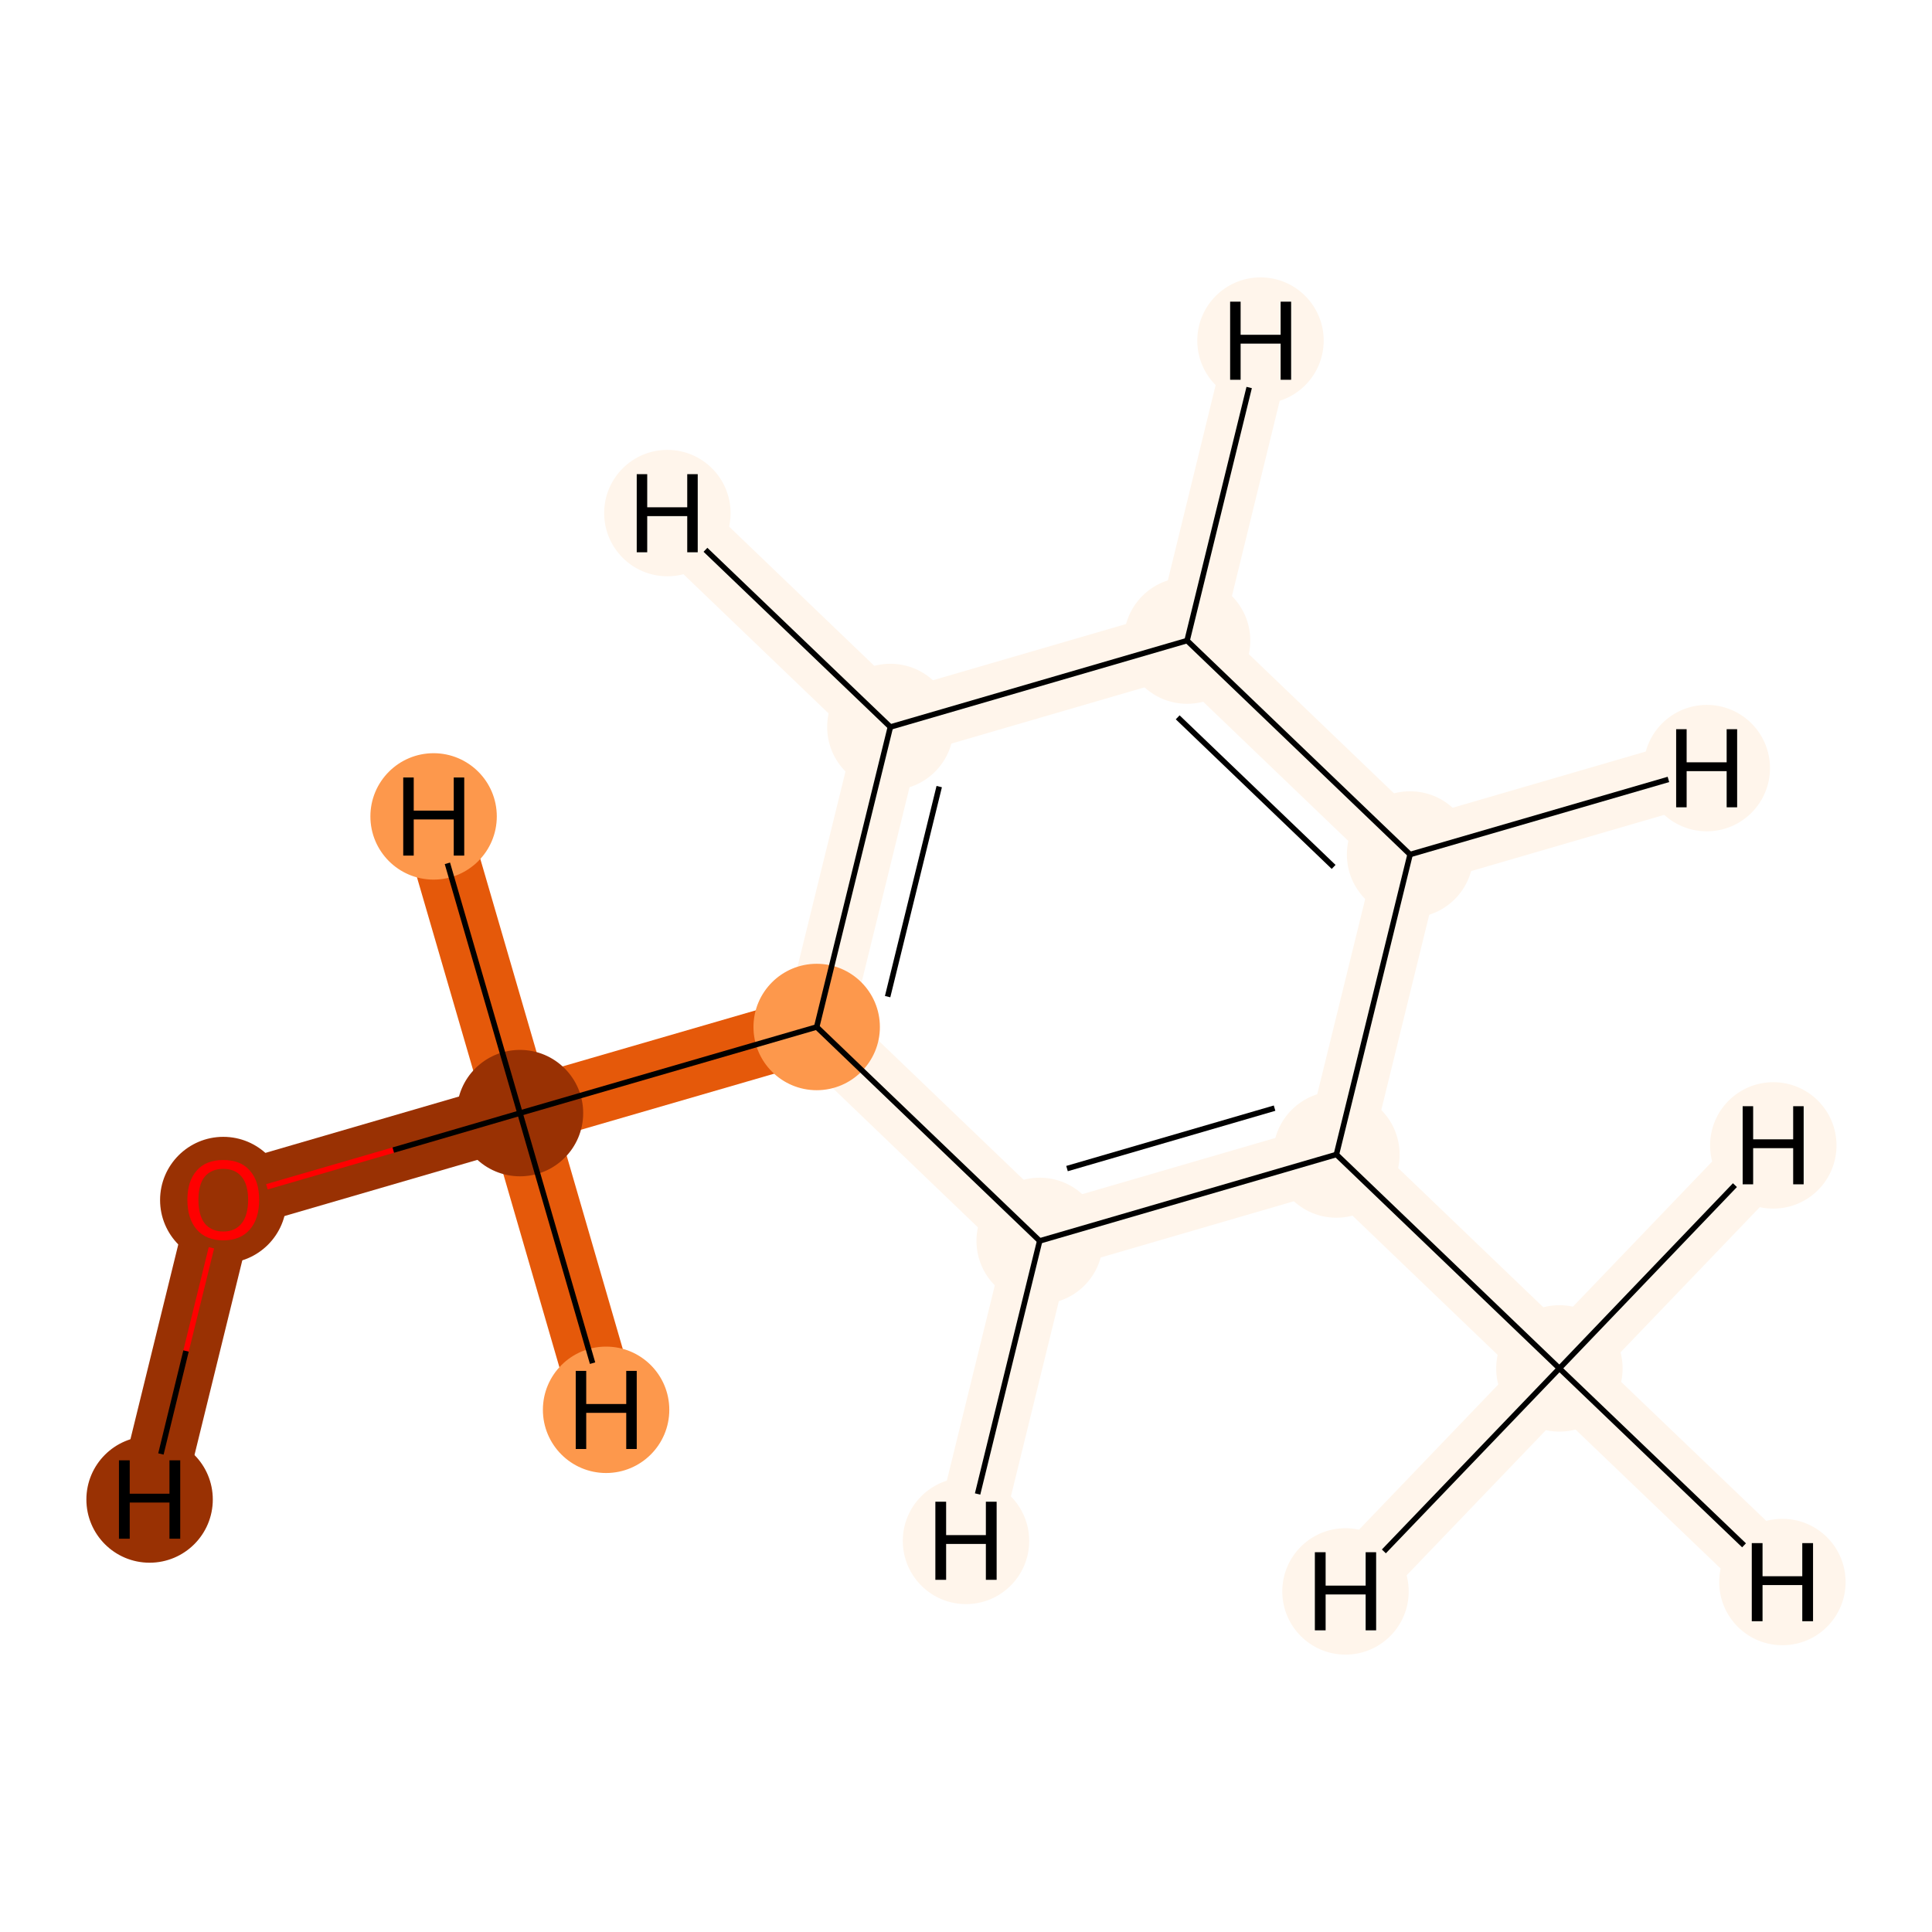 <?xml version='1.0' encoding='iso-8859-1'?>
<svg version='1.1' baseProfile='full'
              xmlns='http://www.w3.org/2000/svg'
                      xmlns:rdkit='http://www.rdkit.org/xml'
                      xmlns:xlink='http://www.w3.org/1999/xlink'
                  xml:space='preserve'
width='700px' height='700px' viewBox='0 0 700 700'>
<!-- END OF HEADER -->
<rect style='opacity:1.0;fill:#FFFFFF;stroke:none' width='700.0' height='700.0' x='0.0' y='0.0'> </rect>
<path d='M 80.9,434.6 L 188.4,403.3' style='fill:none;fill-rule:evenodd;stroke:#993103;stroke-width:23.9px;stroke-linecap:butt;stroke-linejoin:miter;stroke-opacity:1' />
<path d='M 80.9,434.6 L 54.2,543.3' style='fill:none;fill-rule:evenodd;stroke:#993103;stroke-width:23.9px;stroke-linecap:butt;stroke-linejoin:miter;stroke-opacity:1' />
<path d='M 188.4,403.3 L 295.9,372.1' style='fill:none;fill-rule:evenodd;stroke:#E5590A;stroke-width:23.9px;stroke-linecap:butt;stroke-linejoin:miter;stroke-opacity:1' />
<path d='M 188.4,403.3 L 157.1,295.8' style='fill:none;fill-rule:evenodd;stroke:#E5590A;stroke-width:23.9px;stroke-linecap:butt;stroke-linejoin:miter;stroke-opacity:1' />
<path d='M 188.4,403.3 L 219.6,510.8' style='fill:none;fill-rule:evenodd;stroke:#E5590A;stroke-width:23.9px;stroke-linecap:butt;stroke-linejoin:miter;stroke-opacity:1' />
<path d='M 295.9,372.1 L 322.6,263.4' style='fill:none;fill-rule:evenodd;stroke:#FFF5EB;stroke-width:23.9px;stroke-linecap:butt;stroke-linejoin:miter;stroke-opacity:1' />
<path d='M 295.9,372.1 L 376.7,449.6' style='fill:none;fill-rule:evenodd;stroke:#FFF5EB;stroke-width:23.9px;stroke-linecap:butt;stroke-linejoin:miter;stroke-opacity:1' />
<path d='M 322.6,263.4 L 430.1,232.1' style='fill:none;fill-rule:evenodd;stroke:#FFF5EB;stroke-width:23.9px;stroke-linecap:butt;stroke-linejoin:miter;stroke-opacity:1' />
<path d='M 322.6,263.4 L 241.8,185.9' style='fill:none;fill-rule:evenodd;stroke:#FFF5EB;stroke-width:23.9px;stroke-linecap:butt;stroke-linejoin:miter;stroke-opacity:1' />
<path d='M 430.1,232.1 L 510.9,309.6' style='fill:none;fill-rule:evenodd;stroke:#FFF5EB;stroke-width:23.9px;stroke-linecap:butt;stroke-linejoin:miter;stroke-opacity:1' />
<path d='M 430.1,232.1 L 456.7,123.4' style='fill:none;fill-rule:evenodd;stroke:#FFF5EB;stroke-width:23.9px;stroke-linecap:butt;stroke-linejoin:miter;stroke-opacity:1' />
<path d='M 510.9,309.6 L 484.2,418.3' style='fill:none;fill-rule:evenodd;stroke:#FFF5EB;stroke-width:23.9px;stroke-linecap:butt;stroke-linejoin:miter;stroke-opacity:1' />
<path d='M 510.9,309.6 L 618.4,278.3' style='fill:none;fill-rule:evenodd;stroke:#FFF5EB;stroke-width:23.9px;stroke-linecap:butt;stroke-linejoin:miter;stroke-opacity:1' />
<path d='M 484.2,418.3 L 376.7,449.6' style='fill:none;fill-rule:evenodd;stroke:#FFF5EB;stroke-width:23.9px;stroke-linecap:butt;stroke-linejoin:miter;stroke-opacity:1' />
<path d='M 484.2,418.3 L 565.0,495.8' style='fill:none;fill-rule:evenodd;stroke:#FFF5EB;stroke-width:23.9px;stroke-linecap:butt;stroke-linejoin:miter;stroke-opacity:1' />
<path d='M 376.7,449.6 L 350.0,558.3' style='fill:none;fill-rule:evenodd;stroke:#FFF5EB;stroke-width:23.9px;stroke-linecap:butt;stroke-linejoin:miter;stroke-opacity:1' />
<path d='M 565.0,495.8 L 645.8,573.2' style='fill:none;fill-rule:evenodd;stroke:#FFF5EB;stroke-width:23.9px;stroke-linecap:butt;stroke-linejoin:miter;stroke-opacity:1' />
<path d='M 565.0,495.8 L 487.5,576.6' style='fill:none;fill-rule:evenodd;stroke:#FFF5EB;stroke-width:23.9px;stroke-linecap:butt;stroke-linejoin:miter;stroke-opacity:1' />
<path d='M 565.0,495.8 L 642.5,415.0' style='fill:none;fill-rule:evenodd;stroke:#FFF5EB;stroke-width:23.9px;stroke-linecap:butt;stroke-linejoin:miter;stroke-opacity:1' />
<ellipse cx='80.9' cy='434.8' rx='22.4' ry='22.4'  style='fill:#993103;fill-rule:evenodd;stroke:#993103;stroke-width:1.0px;stroke-linecap:butt;stroke-linejoin:miter;stroke-opacity:1' />
<ellipse cx='188.4' cy='403.3' rx='22.4' ry='22.4'  style='fill:#993103;fill-rule:evenodd;stroke:#993103;stroke-width:1.0px;stroke-linecap:butt;stroke-linejoin:miter;stroke-opacity:1' />
<ellipse cx='295.9' cy='372.1' rx='22.4' ry='22.4'  style='fill:#FD984C;fill-rule:evenodd;stroke:#FD984C;stroke-width:1.0px;stroke-linecap:butt;stroke-linejoin:miter;stroke-opacity:1' />
<ellipse cx='322.6' cy='263.4' rx='22.4' ry='22.4'  style='fill:#FFF5EB;fill-rule:evenodd;stroke:#FFF5EB;stroke-width:1.0px;stroke-linecap:butt;stroke-linejoin:miter;stroke-opacity:1' />
<ellipse cx='430.1' cy='232.1' rx='22.4' ry='22.4'  style='fill:#FFF5EB;fill-rule:evenodd;stroke:#FFF5EB;stroke-width:1.0px;stroke-linecap:butt;stroke-linejoin:miter;stroke-opacity:1' />
<ellipse cx='510.9' cy='309.6' rx='22.4' ry='22.4'  style='fill:#FFF5EB;fill-rule:evenodd;stroke:#FFF5EB;stroke-width:1.0px;stroke-linecap:butt;stroke-linejoin:miter;stroke-opacity:1' />
<ellipse cx='484.2' cy='418.3' rx='22.4' ry='22.4'  style='fill:#FFF5EB;fill-rule:evenodd;stroke:#FFF5EB;stroke-width:1.0px;stroke-linecap:butt;stroke-linejoin:miter;stroke-opacity:1' />
<ellipse cx='376.7' cy='449.6' rx='22.4' ry='22.4'  style='fill:#FFF5EB;fill-rule:evenodd;stroke:#FFF5EB;stroke-width:1.0px;stroke-linecap:butt;stroke-linejoin:miter;stroke-opacity:1' />
<ellipse cx='565.0' cy='495.8' rx='22.4' ry='22.4'  style='fill:#FFF5EB;fill-rule:evenodd;stroke:#FFF5EB;stroke-width:1.0px;stroke-linecap:butt;stroke-linejoin:miter;stroke-opacity:1' />
<ellipse cx='54.2' cy='543.3' rx='22.4' ry='22.4'  style='fill:#993103;fill-rule:evenodd;stroke:#993103;stroke-width:1.0px;stroke-linecap:butt;stroke-linejoin:miter;stroke-opacity:1' />
<ellipse cx='157.1' cy='295.8' rx='22.4' ry='22.4'  style='fill:#FD984C;fill-rule:evenodd;stroke:#FD984C;stroke-width:1.0px;stroke-linecap:butt;stroke-linejoin:miter;stroke-opacity:1' />
<ellipse cx='219.6' cy='510.8' rx='22.4' ry='22.4'  style='fill:#FD984C;fill-rule:evenodd;stroke:#FD984C;stroke-width:1.0px;stroke-linecap:butt;stroke-linejoin:miter;stroke-opacity:1' />
<ellipse cx='241.8' cy='185.9' rx='22.4' ry='22.4'  style='fill:#FFF5EB;fill-rule:evenodd;stroke:#FFF5EB;stroke-width:1.0px;stroke-linecap:butt;stroke-linejoin:miter;stroke-opacity:1' />
<ellipse cx='456.7' cy='123.4' rx='22.4' ry='22.4'  style='fill:#FFF5EB;fill-rule:evenodd;stroke:#FFF5EB;stroke-width:1.0px;stroke-linecap:butt;stroke-linejoin:miter;stroke-opacity:1' />
<ellipse cx='618.4' cy='278.3' rx='22.4' ry='22.4'  style='fill:#FFF5EB;fill-rule:evenodd;stroke:#FFF5EB;stroke-width:1.0px;stroke-linecap:butt;stroke-linejoin:miter;stroke-opacity:1' />
<ellipse cx='350.0' cy='558.3' rx='22.4' ry='22.4'  style='fill:#FFF5EB;fill-rule:evenodd;stroke:#FFF5EB;stroke-width:1.0px;stroke-linecap:butt;stroke-linejoin:miter;stroke-opacity:1' />
<ellipse cx='645.8' cy='573.2' rx='22.4' ry='22.4'  style='fill:#FFF5EB;fill-rule:evenodd;stroke:#FFF5EB;stroke-width:1.0px;stroke-linecap:butt;stroke-linejoin:miter;stroke-opacity:1' />
<ellipse cx='487.5' cy='576.6' rx='22.4' ry='22.4'  style='fill:#FFF5EB;fill-rule:evenodd;stroke:#FFF5EB;stroke-width:1.0px;stroke-linecap:butt;stroke-linejoin:miter;stroke-opacity:1' />
<ellipse cx='642.5' cy='415.0' rx='22.4' ry='22.4'  style='fill:#FFF5EB;fill-rule:evenodd;stroke:#FFF5EB;stroke-width:1.0px;stroke-linecap:butt;stroke-linejoin:miter;stroke-opacity:1' />
<path class='bond-0 atom-0 atom-1' d='M 96.7,430.0 L 142.5,416.7' style='fill:none;fill-rule:evenodd;stroke:#FF0000;stroke-width:2.0px;stroke-linecap:butt;stroke-linejoin:miter;stroke-opacity:1' />
<path class='bond-0 atom-0 atom-1' d='M 142.5,416.7 L 188.4,403.3' style='fill:none;fill-rule:evenodd;stroke:#000000;stroke-width:2.0px;stroke-linecap:butt;stroke-linejoin:miter;stroke-opacity:1' />
<path class='bond-9 atom-0 atom-9' d='M 76.6,452.1 L 67.4,489.5' style='fill:none;fill-rule:evenodd;stroke:#FF0000;stroke-width:2.0px;stroke-linecap:butt;stroke-linejoin:miter;stroke-opacity:1' />
<path class='bond-9 atom-0 atom-9' d='M 67.4,489.5 L 58.3,526.8' style='fill:none;fill-rule:evenodd;stroke:#000000;stroke-width:2.0px;stroke-linecap:butt;stroke-linejoin:miter;stroke-opacity:1' />
<path class='bond-1 atom-1 atom-2' d='M 188.4,403.3 L 295.9,372.1' style='fill:none;fill-rule:evenodd;stroke:#000000;stroke-width:2.0px;stroke-linecap:butt;stroke-linejoin:miter;stroke-opacity:1' />
<path class='bond-10 atom-1 atom-10' d='M 188.4,403.3 L 162.1,312.8' style='fill:none;fill-rule:evenodd;stroke:#000000;stroke-width:2.0px;stroke-linecap:butt;stroke-linejoin:miter;stroke-opacity:1' />
<path class='bond-11 atom-1 atom-11' d='M 188.4,403.3 L 214.7,493.9' style='fill:none;fill-rule:evenodd;stroke:#000000;stroke-width:2.0px;stroke-linecap:butt;stroke-linejoin:miter;stroke-opacity:1' />
<path class='bond-2 atom-2 atom-3' d='M 295.9,372.1 L 322.6,263.4' style='fill:none;fill-rule:evenodd;stroke:#000000;stroke-width:2.0px;stroke-linecap:butt;stroke-linejoin:miter;stroke-opacity:1' />
<path class='bond-2 atom-2 atom-3' d='M 321.6,361.1 L 340.3,285.0' style='fill:none;fill-rule:evenodd;stroke:#000000;stroke-width:2.0px;stroke-linecap:butt;stroke-linejoin:miter;stroke-opacity:1' />
<path class='bond-8 atom-7 atom-2' d='M 376.7,449.6 L 295.9,372.1' style='fill:none;fill-rule:evenodd;stroke:#000000;stroke-width:2.0px;stroke-linecap:butt;stroke-linejoin:miter;stroke-opacity:1' />
<path class='bond-3 atom-3 atom-4' d='M 322.6,263.4 L 430.1,232.1' style='fill:none;fill-rule:evenodd;stroke:#000000;stroke-width:2.0px;stroke-linecap:butt;stroke-linejoin:miter;stroke-opacity:1' />
<path class='bond-12 atom-3 atom-12' d='M 322.6,263.4 L 255.6,199.2' style='fill:none;fill-rule:evenodd;stroke:#000000;stroke-width:2.0px;stroke-linecap:butt;stroke-linejoin:miter;stroke-opacity:1' />
<path class='bond-4 atom-4 atom-5' d='M 430.1,232.1 L 510.9,309.6' style='fill:none;fill-rule:evenodd;stroke:#000000;stroke-width:2.0px;stroke-linecap:butt;stroke-linejoin:miter;stroke-opacity:1' />
<path class='bond-4 atom-4 atom-5' d='M 426.7,259.9 L 483.2,314.1' style='fill:none;fill-rule:evenodd;stroke:#000000;stroke-width:2.0px;stroke-linecap:butt;stroke-linejoin:miter;stroke-opacity:1' />
<path class='bond-13 atom-4 atom-13' d='M 430.1,232.1 L 452.6,140.4' style='fill:none;fill-rule:evenodd;stroke:#000000;stroke-width:2.0px;stroke-linecap:butt;stroke-linejoin:miter;stroke-opacity:1' />
<path class='bond-5 atom-5 atom-6' d='M 510.9,309.6 L 484.2,418.3' style='fill:none;fill-rule:evenodd;stroke:#000000;stroke-width:2.0px;stroke-linecap:butt;stroke-linejoin:miter;stroke-opacity:1' />
<path class='bond-14 atom-5 atom-14' d='M 510.9,309.6 L 604.5,282.4' style='fill:none;fill-rule:evenodd;stroke:#000000;stroke-width:2.0px;stroke-linecap:butt;stroke-linejoin:miter;stroke-opacity:1' />
<path class='bond-6 atom-6 atom-7' d='M 484.2,418.3 L 376.7,449.6' style='fill:none;fill-rule:evenodd;stroke:#000000;stroke-width:2.0px;stroke-linecap:butt;stroke-linejoin:miter;stroke-opacity:1' />
<path class='bond-6 atom-6 atom-7' d='M 461.8,401.5 L 386.6,423.4' style='fill:none;fill-rule:evenodd;stroke:#000000;stroke-width:2.0px;stroke-linecap:butt;stroke-linejoin:miter;stroke-opacity:1' />
<path class='bond-7 atom-6 atom-8' d='M 484.2,418.3 L 565.0,495.8' style='fill:none;fill-rule:evenodd;stroke:#000000;stroke-width:2.0px;stroke-linecap:butt;stroke-linejoin:miter;stroke-opacity:1' />
<path class='bond-15 atom-7 atom-15' d='M 376.7,449.6 L 354.2,541.3' style='fill:none;fill-rule:evenodd;stroke:#000000;stroke-width:2.0px;stroke-linecap:butt;stroke-linejoin:miter;stroke-opacity:1' />
<path class='bond-16 atom-8 atom-16' d='M 565.0,495.8 L 631.9,559.9' style='fill:none;fill-rule:evenodd;stroke:#000000;stroke-width:2.0px;stroke-linecap:butt;stroke-linejoin:miter;stroke-opacity:1' />
<path class='bond-17 atom-8 atom-17' d='M 565.0,495.8 L 501.4,562.1' style='fill:none;fill-rule:evenodd;stroke:#000000;stroke-width:2.0px;stroke-linecap:butt;stroke-linejoin:miter;stroke-opacity:1' />
<path class='bond-18 atom-8 atom-18' d='M 565.0,495.8 L 628.6,429.4' style='fill:none;fill-rule:evenodd;stroke:#000000;stroke-width:2.0px;stroke-linecap:butt;stroke-linejoin:miter;stroke-opacity:1' />
<path  class='atom-0' d='M 67.9 434.7
Q 67.9 427.9, 71.3 424.1
Q 74.6 420.3, 80.9 420.3
Q 87.2 420.3, 90.5 424.1
Q 93.9 427.9, 93.9 434.7
Q 93.9 441.6, 90.5 445.5
Q 87.1 449.4, 80.9 449.4
Q 74.7 449.4, 71.3 445.5
Q 67.9 441.6, 67.9 434.7
M 80.9 446.2
Q 85.2 446.2, 87.5 443.3
Q 89.9 440.4, 89.9 434.7
Q 89.9 429.1, 87.5 426.3
Q 85.2 423.5, 80.9 423.5
Q 76.6 423.5, 74.2 426.3
Q 71.9 429.1, 71.9 434.7
Q 71.9 440.4, 74.2 443.3
Q 76.6 446.2, 80.9 446.2
' fill='#FF0000'/>
<path  class='atom-9' d='M 43.1 529.1
L 47.0 529.1
L 47.0 541.2
L 61.4 541.2
L 61.4 529.1
L 65.3 529.1
L 65.3 557.5
L 61.4 557.5
L 61.4 544.4
L 47.0 544.4
L 47.0 557.5
L 43.1 557.5
L 43.1 529.1
' fill='#000000'/>
<path  class='atom-10' d='M 146.1 281.7
L 149.9 281.7
L 149.9 293.7
L 164.4 293.7
L 164.4 281.7
L 168.2 281.7
L 168.2 310.0
L 164.4 310.0
L 164.4 296.9
L 149.9 296.9
L 149.9 310.0
L 146.1 310.0
L 146.1 281.7
' fill='#000000'/>
<path  class='atom-11' d='M 208.6 496.7
L 212.4 496.7
L 212.4 508.7
L 226.9 508.7
L 226.9 496.7
L 230.7 496.7
L 230.7 525.0
L 226.9 525.0
L 226.9 511.9
L 212.4 511.9
L 212.4 525.0
L 208.6 525.0
L 208.6 496.7
' fill='#000000'/>
<path  class='atom-12' d='M 230.7 171.8
L 234.5 171.8
L 234.5 183.8
L 249.0 183.8
L 249.0 171.8
L 252.8 171.8
L 252.8 200.1
L 249.0 200.1
L 249.0 187.0
L 234.5 187.0
L 234.5 200.1
L 230.7 200.1
L 230.7 171.8
' fill='#000000'/>
<path  class='atom-13' d='M 445.7 109.3
L 449.5 109.3
L 449.5 121.3
L 464.0 121.3
L 464.0 109.3
L 467.8 109.3
L 467.8 137.6
L 464.0 137.6
L 464.0 124.5
L 449.5 124.5
L 449.5 137.6
L 445.7 137.6
L 445.7 109.3
' fill='#000000'/>
<path  class='atom-14' d='M 607.3 264.2
L 611.1 264.2
L 611.1 276.2
L 625.6 276.2
L 625.6 264.2
L 629.4 264.2
L 629.4 292.5
L 625.6 292.5
L 625.6 279.4
L 611.1 279.4
L 611.1 292.5
L 607.3 292.5
L 607.3 264.2
' fill='#000000'/>
<path  class='atom-15' d='M 338.9 544.1
L 342.8 544.1
L 342.8 556.2
L 357.2 556.2
L 357.2 544.1
L 361.1 544.1
L 361.1 572.4
L 357.2 572.4
L 357.2 559.4
L 342.8 559.4
L 342.8 572.4
L 338.9 572.4
L 338.9 544.1
' fill='#000000'/>
<path  class='atom-16' d='M 634.7 559.1
L 638.6 559.1
L 638.6 571.1
L 653.0 571.1
L 653.0 559.1
L 656.9 559.1
L 656.9 587.4
L 653.0 587.4
L 653.0 574.3
L 638.6 574.3
L 638.6 587.4
L 634.7 587.4
L 634.7 559.1
' fill='#000000'/>
<path  class='atom-17' d='M 476.4 562.4
L 480.3 562.4
L 480.3 574.5
L 494.8 574.5
L 494.8 562.4
L 498.6 562.4
L 498.6 590.7
L 494.8 590.7
L 494.8 577.7
L 480.3 577.7
L 480.3 590.7
L 476.4 590.7
L 476.4 562.4
' fill='#000000'/>
<path  class='atom-18' d='M 631.4 400.8
L 635.2 400.8
L 635.2 412.8
L 649.7 412.8
L 649.7 400.8
L 653.5 400.8
L 653.5 429.1
L 649.7 429.1
L 649.7 416.0
L 635.2 416.0
L 635.2 429.1
L 631.4 429.1
L 631.4 400.8
' fill='#000000'/>
</svg>
